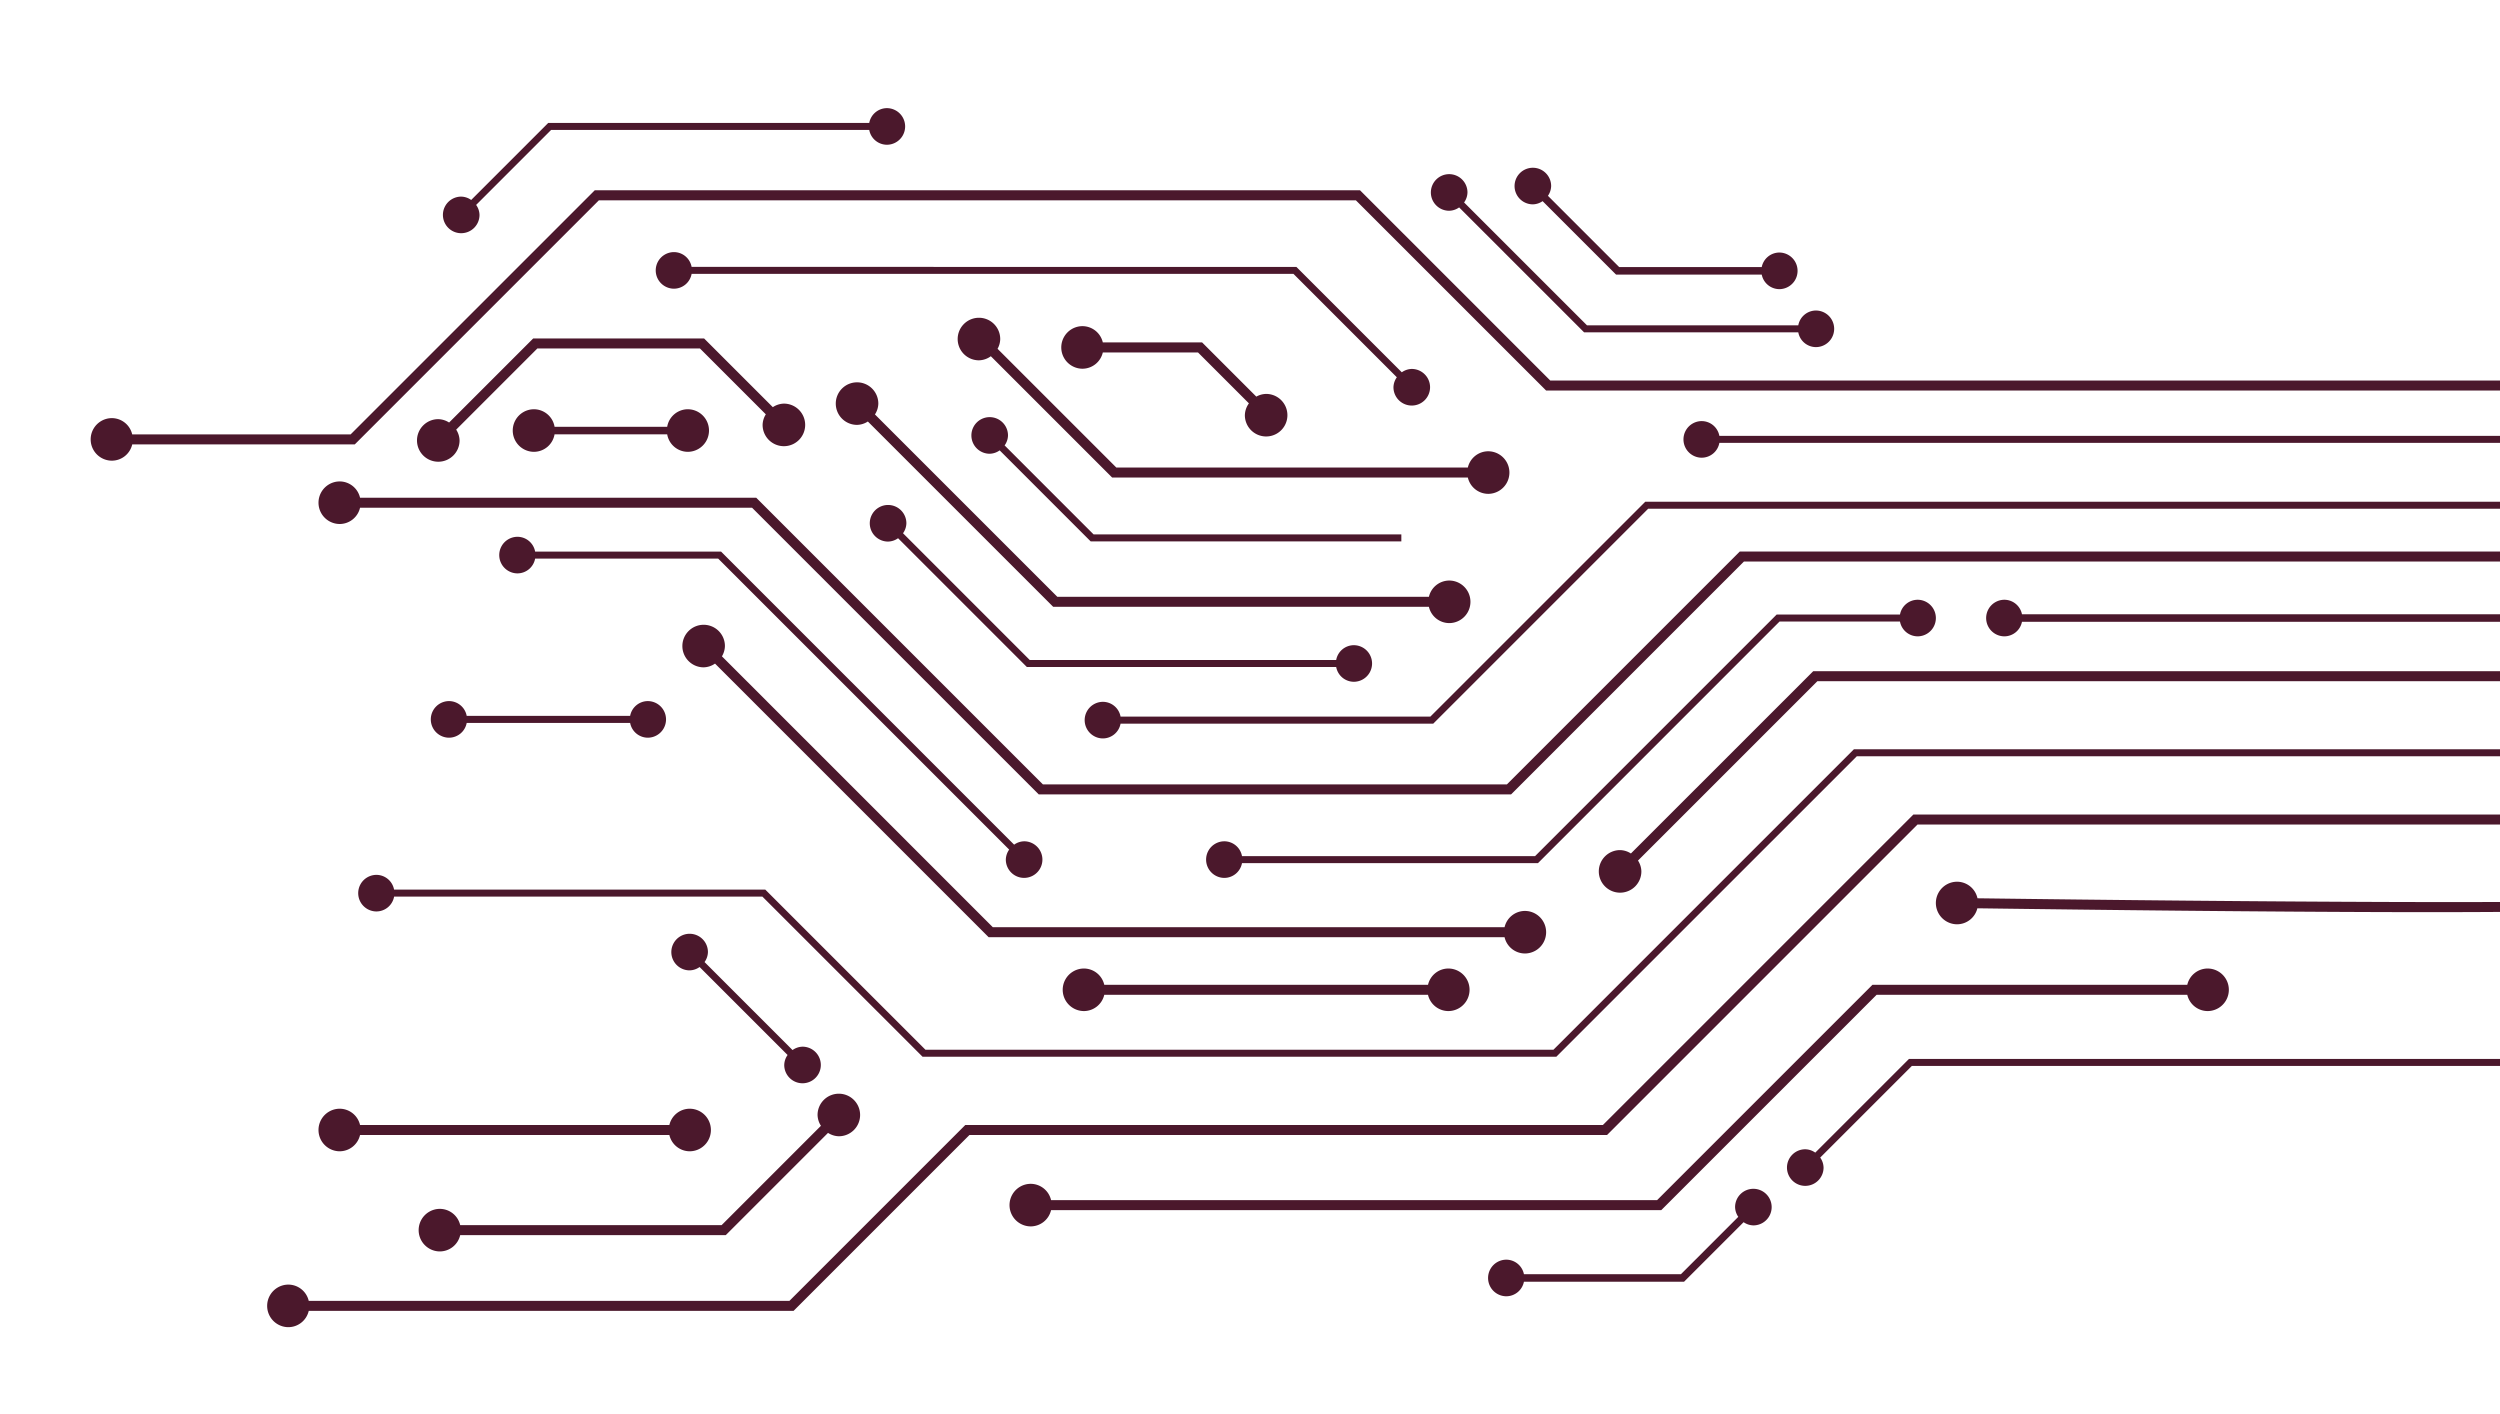 <svg xmlns="http://www.w3.org/2000/svg" xmlns:xlink="http://www.w3.org/1999/xlink" width="1296" height="733" viewBox="0 0 1296 733"><defs><clipPath id="a"><rect width="1296" height="733" transform="translate(-17712 3635)" fill="#4b182c" stroke="#707070" stroke-width="1"/></clipPath><clipPath id="b"><rect width="1392.445" height="631.936" fill="#4b182c"/></clipPath></defs><g transform="translate(17712 -3635)" clip-path="url(#a)"><g transform="translate(-17665 3691.063)"><g transform="translate(0 0)" clip-path="url(#b)"><path d="M854.89,229.864h537.544v5.191H857.045l-120.7,120.7H491.475l-148.61-148.61H139.646a10.869,10.869,0,0,1-10.5,8.439,11.034,11.034,0,0,1,0-22.069,10.881,10.881,0,0,1,10.5,8.439H345.019l148.61,148.61H734.187Zm-160.4,85.574H533.9a9.354,9.354,0,0,0-9.12-7.669,9.488,9.488,0,1,0,0,18.977,9.354,9.354,0,0,0,9.12-7.669H696l111.4-111.4h476.874v-3.628H805.9Zm103.97,70.951a10.656,10.656,0,0,0-5.6-1.753,11.034,11.034,0,1,0,11.029,11.04,10.726,10.726,0,0,0-1.753-5.615l92.986-92.975H1271.3V291.9H892.967ZM327.248,284.182a10.854,10.854,0,0,0,1.552-5.325,11.029,11.029,0,1,0-11.029,11.029,10.711,10.711,0,0,0,5.894-1.942L465.521,429.8H732.971a10.874,10.874,0,0,0,10.515,8.428,11.029,11.029,0,1,0,0-22.058,10.874,10.874,0,0,0-10.515,8.428H467.665ZM134.768,169.127H21.533a10.871,10.871,0,0,0-10.5-8.428,11.029,11.029,0,0,0,0,22.058,10.872,10.872,0,0,0,10.515-8.439H136.923L263.464,47.777H655.88l98.646,98.634H1271.3V141.22H756.669L658.035,42.586H261.321Zm51.047-6.14a10.726,10.726,0,0,0-5.615-1.753,11.034,11.034,0,1,0,11.04,11.029,10.788,10.788,0,0,0-1.753-5.6l42.084-42.084h84.279l34.158,34.158a10.659,10.659,0,0,0-1.674,5.481,11.034,11.034,0,1,0,11.04-11.04,10.743,10.743,0,0,0-5.738,1.842l-35.643-35.632H229.417Zm574,328.755L915.56,336H1271.3v-3.639H914.064L758.31,488.115H432.736l-83.018-83.006H157.284a9.341,9.341,0,0,0-9.109-7.635,9.483,9.483,0,0,0,0,18.966,9.356,9.356,0,0,0,9.131-7.7H348.223l83.018,83.006ZM947.028,371.386H1271.3V366.2H944.885L783.94,527.14H453.41l-91.178,91.178H113.045a10.884,10.884,0,0,0-10.515-8.439,11.034,11.034,0,0,0,0,22.069,10.884,10.884,0,0,0,10.515-8.439h251.33l91.178-91.178H786.094ZM814.213,571.266,925.83,459.65h161.057a10.874,10.874,0,0,0,10.515,8.428,11.029,11.029,0,0,0,0-22.058,10.872,10.872,0,0,0-10.515,8.439h-163.2L812.059,566.076H497.871a10.881,10.881,0,0,0-10.5-8.439,11.034,11.034,0,1,0,0,22.069,10.881,10.881,0,0,0,10.5-8.439Zm500.472-161.5c-9.12,3.114-202.348,1.641-336.558-.156a10.88,10.88,0,0,0-10.538-8.584,11.034,11.034,0,0,0,0,22.069,10.885,10.885,0,0,0,10.482-8.294c129.444,1.753,334.5,3.8,339.549-.826l-2.389-2.6Zm-420.658,131.7a9.212,9.212,0,0,0-5.18-1.741,9.483,9.483,0,1,0,9.488,9.477,9.29,9.29,0,0,0-1.741-5.168l47.52-47.52h344.495v-3.628H942.619Zm-32.082,18.753a9.476,9.476,0,0,0-9.477,9.477,9.237,9.237,0,0,0,1.663,5.057l-29.738,29.738H743.006a9.368,9.368,0,0,0-9.1-7.535,9.488,9.488,0,0,0,0,18.977,9.368,9.368,0,0,0,9.1-7.535h83.007l30.876-30.876a9.268,9.268,0,0,0,5.057,1.663,9.483,9.483,0,1,0,0-18.966M525.454,459.65H693.276a10.874,10.874,0,0,0,10.515,8.428,11.029,11.029,0,1,0,0-22.058,10.859,10.859,0,0,0-10.5,8.439H525.454a10.872,10.872,0,0,0-10.515-8.439,11.029,11.029,0,1,0,0,22.058,10.874,10.874,0,0,0,10.515-8.428M300,527.14H139.646a10.881,10.881,0,0,0-10.5-8.439,11.034,11.034,0,0,0,0,22.069,10.881,10.881,0,0,0,10.5-8.439H300a10.871,10.871,0,0,0,10.5,8.439,11.034,11.034,0,0,0,0-22.069A10.871,10.871,0,0,0,300,527.14M181.06,592.688a10.881,10.881,0,0,0,10.5-8.439H329.224l53.023-53.023a10.726,10.726,0,0,0,5.615,1.753,11.029,11.029,0,1,0-11.04-11.029,10.788,10.788,0,0,0,1.753,5.6l-51.494,51.505H191.564a10.869,10.869,0,0,0-10.5-8.439,11.034,11.034,0,1,0,0,22.069m117.812-427.5H240.491a10.9,10.9,0,0,0-10.649-9.087,11.034,11.034,0,0,0,0,22.069,10.874,10.874,0,0,0,10.638-9.075h58.393a10.883,10.883,0,0,0,10.638,9.075,11.034,11.034,0,0,0,0-22.069,10.884,10.884,0,0,0-10.638,9.087m310.493,5.023a11.029,11.029,0,0,0,0-22.058,10.7,10.7,0,0,0-5.09,1.407l-28.1-28.1H524.7a10.881,10.881,0,0,0-10.5-8.439,11.034,11.034,0,1,0,0,22.069,10.881,10.881,0,0,0,10.5-8.439h49.339l26.4,26.4a10.805,10.805,0,0,0-2.1,6.128,11.024,11.024,0,0,0,11.029,11.029m94.884,96.748a11.029,11.029,0,1,0,0-22.058,10.871,10.871,0,0,0-10.5,8.428H501.12l-94.549-94.538a10.726,10.726,0,0,0,1.753-5.615A11.029,11.029,0,1,0,397.295,164.2a10.687,10.687,0,0,0,5.6-1.753l96.078,96.067H693.745a10.859,10.859,0,0,0,10.5,8.439m20.2-67a11.034,11.034,0,0,0,0-22.069,10.884,10.884,0,0,0-10.515,8.439H531.706l-61.574-61.563a10.719,10.719,0,0,0,1.384-5.068,11.029,11.029,0,1,0-11.029,11.04,10.82,10.82,0,0,0,6.162-2.121l62.9,62.9H713.938a10.884,10.884,0,0,0,10.515,8.439M310.5,428.015a9.483,9.483,0,1,0,0,18.966,9.261,9.261,0,0,0,5.168-1.741l45.622,45.611a9.326,9.326,0,0,0-1.741,5.18,9.483,9.483,0,1,0,9.488-9.488,9.222,9.222,0,0,0-5.18,1.753L318.24,442.671a9.222,9.222,0,0,0,1.753-5.18,9.485,9.485,0,0,0-9.488-9.477M947.073,254.857a9.343,9.343,0,0,0-9.12,7.669h-63.94L748.788,387.75H596.852a9.353,9.353,0,0,0-9.12-7.68,9.488,9.488,0,0,0,0,18.977,9.354,9.354,0,0,0,9.12-7.669H750.3L875.508,266.154h62.445a9.361,9.361,0,0,0,9.12,7.669,9.483,9.483,0,1,0,0-18.966m54.117,11.431h301.094v-3.907H1001.19a9.346,9.346,0,0,0-9.087-7.524,9.483,9.483,0,1,0,0,18.966,9.335,9.335,0,0,0,9.087-7.535M413.38,205.719a9.488,9.488,0,0,0,0,18.977,9.326,9.326,0,0,0,5.179-1.741l66.218,66.218.536.536H645.678a9.354,9.354,0,0,0,9.12,7.669,9.483,9.483,0,0,0,0-18.966,9.344,9.344,0,0,0-9.12,7.658H486.809l-65.682-65.693a9.261,9.261,0,0,0,1.741-5.168,9.488,9.488,0,0,0-9.488-9.488M279.661,315.058H194.936a9.354,9.354,0,0,0-9.12-7.669,9.488,9.488,0,1,0,0,18.977,9.354,9.354,0,0,0,9.12-7.669h84.726a9.372,9.372,0,0,0,9.12,7.669,9.488,9.488,0,1,0,0-18.977,9.372,9.372,0,0,0-9.12,7.669M483.907,380.07a9.222,9.222,0,0,0-5.179,1.753l-151.4-151.412-.525-.525H230.411a9.343,9.343,0,0,0-9.12-7.669,9.483,9.483,0,1,0,0,18.966,9.343,9.343,0,0,0,9.12-7.669h94.884L476.16,384.379a9.241,9.241,0,0,0-1.741,5.18,9.483,9.483,0,1,0,9.488-9.488M844.319,173.537h419.631v-3.628H844.319a9.354,9.354,0,0,0-9.12-7.669,9.488,9.488,0,0,0,0,18.977,9.353,9.353,0,0,0,9.12-7.68M684.859,135.2a9.261,9.261,0,0,0-5.168,1.741L625.573,82.828l-.536-.525H311.531a9.352,9.352,0,0,0-9.12-7.669,9.483,9.483,0,1,0,0,18.966,9.343,9.343,0,0,0,9.12-7.669H623.542l53.581,53.593a9.187,9.187,0,0,0-1.753,5.168,9.488,9.488,0,1,0,9.488-9.488m62.768-85.328a9.149,9.149,0,0,0,5.057-1.663L790.2,85.73l.581.569h75.505a9.355,9.355,0,0,0,9.086,7.535,9.488,9.488,0,0,0,0-18.977,9.355,9.355,0,0,0-9.086,7.535h-73.9L755.452,45.455a9.3,9.3,0,0,0,1.663-5.057,9.483,9.483,0,1,0-9.488,9.477M704.249,53.2a9.261,9.261,0,0,0,5.168-1.741l64.242,64.231.525.525H885.231a9.343,9.343,0,0,0,9.12,7.669,9.483,9.483,0,0,0,0-18.966,9.343,9.343,0,0,0-9.12,7.669H775.69L711.985,48.893a9.251,9.251,0,0,0,1.753-5.18,9.488,9.488,0,1,0-9.488,9.488M466.057,160.186a9.488,9.488,0,0,0,0,18.977,9.187,9.187,0,0,0,5.168-1.753l46.649,46.66.536.525H679.456v-3.628H519.907l-46.113-46.125a9.187,9.187,0,0,0,1.753-5.168,9.495,9.495,0,0,0-9.488-9.488M192.089,64.833a9.488,9.488,0,0,0,9.488-9.488,9.187,9.187,0,0,0-1.753-5.168L238.7,11.3H403.613a9.353,9.353,0,0,0,9.12,7.68,9.488,9.488,0,1,0,0-18.977,9.372,9.372,0,0,0-9.12,7.669H237.2l-39.94,39.94a9.177,9.177,0,0,0-5.168-1.741,9.483,9.483,0,1,0,0,18.966" transform="translate(0 -0.005)" fill="#4b182c"/></g></g></g></svg>